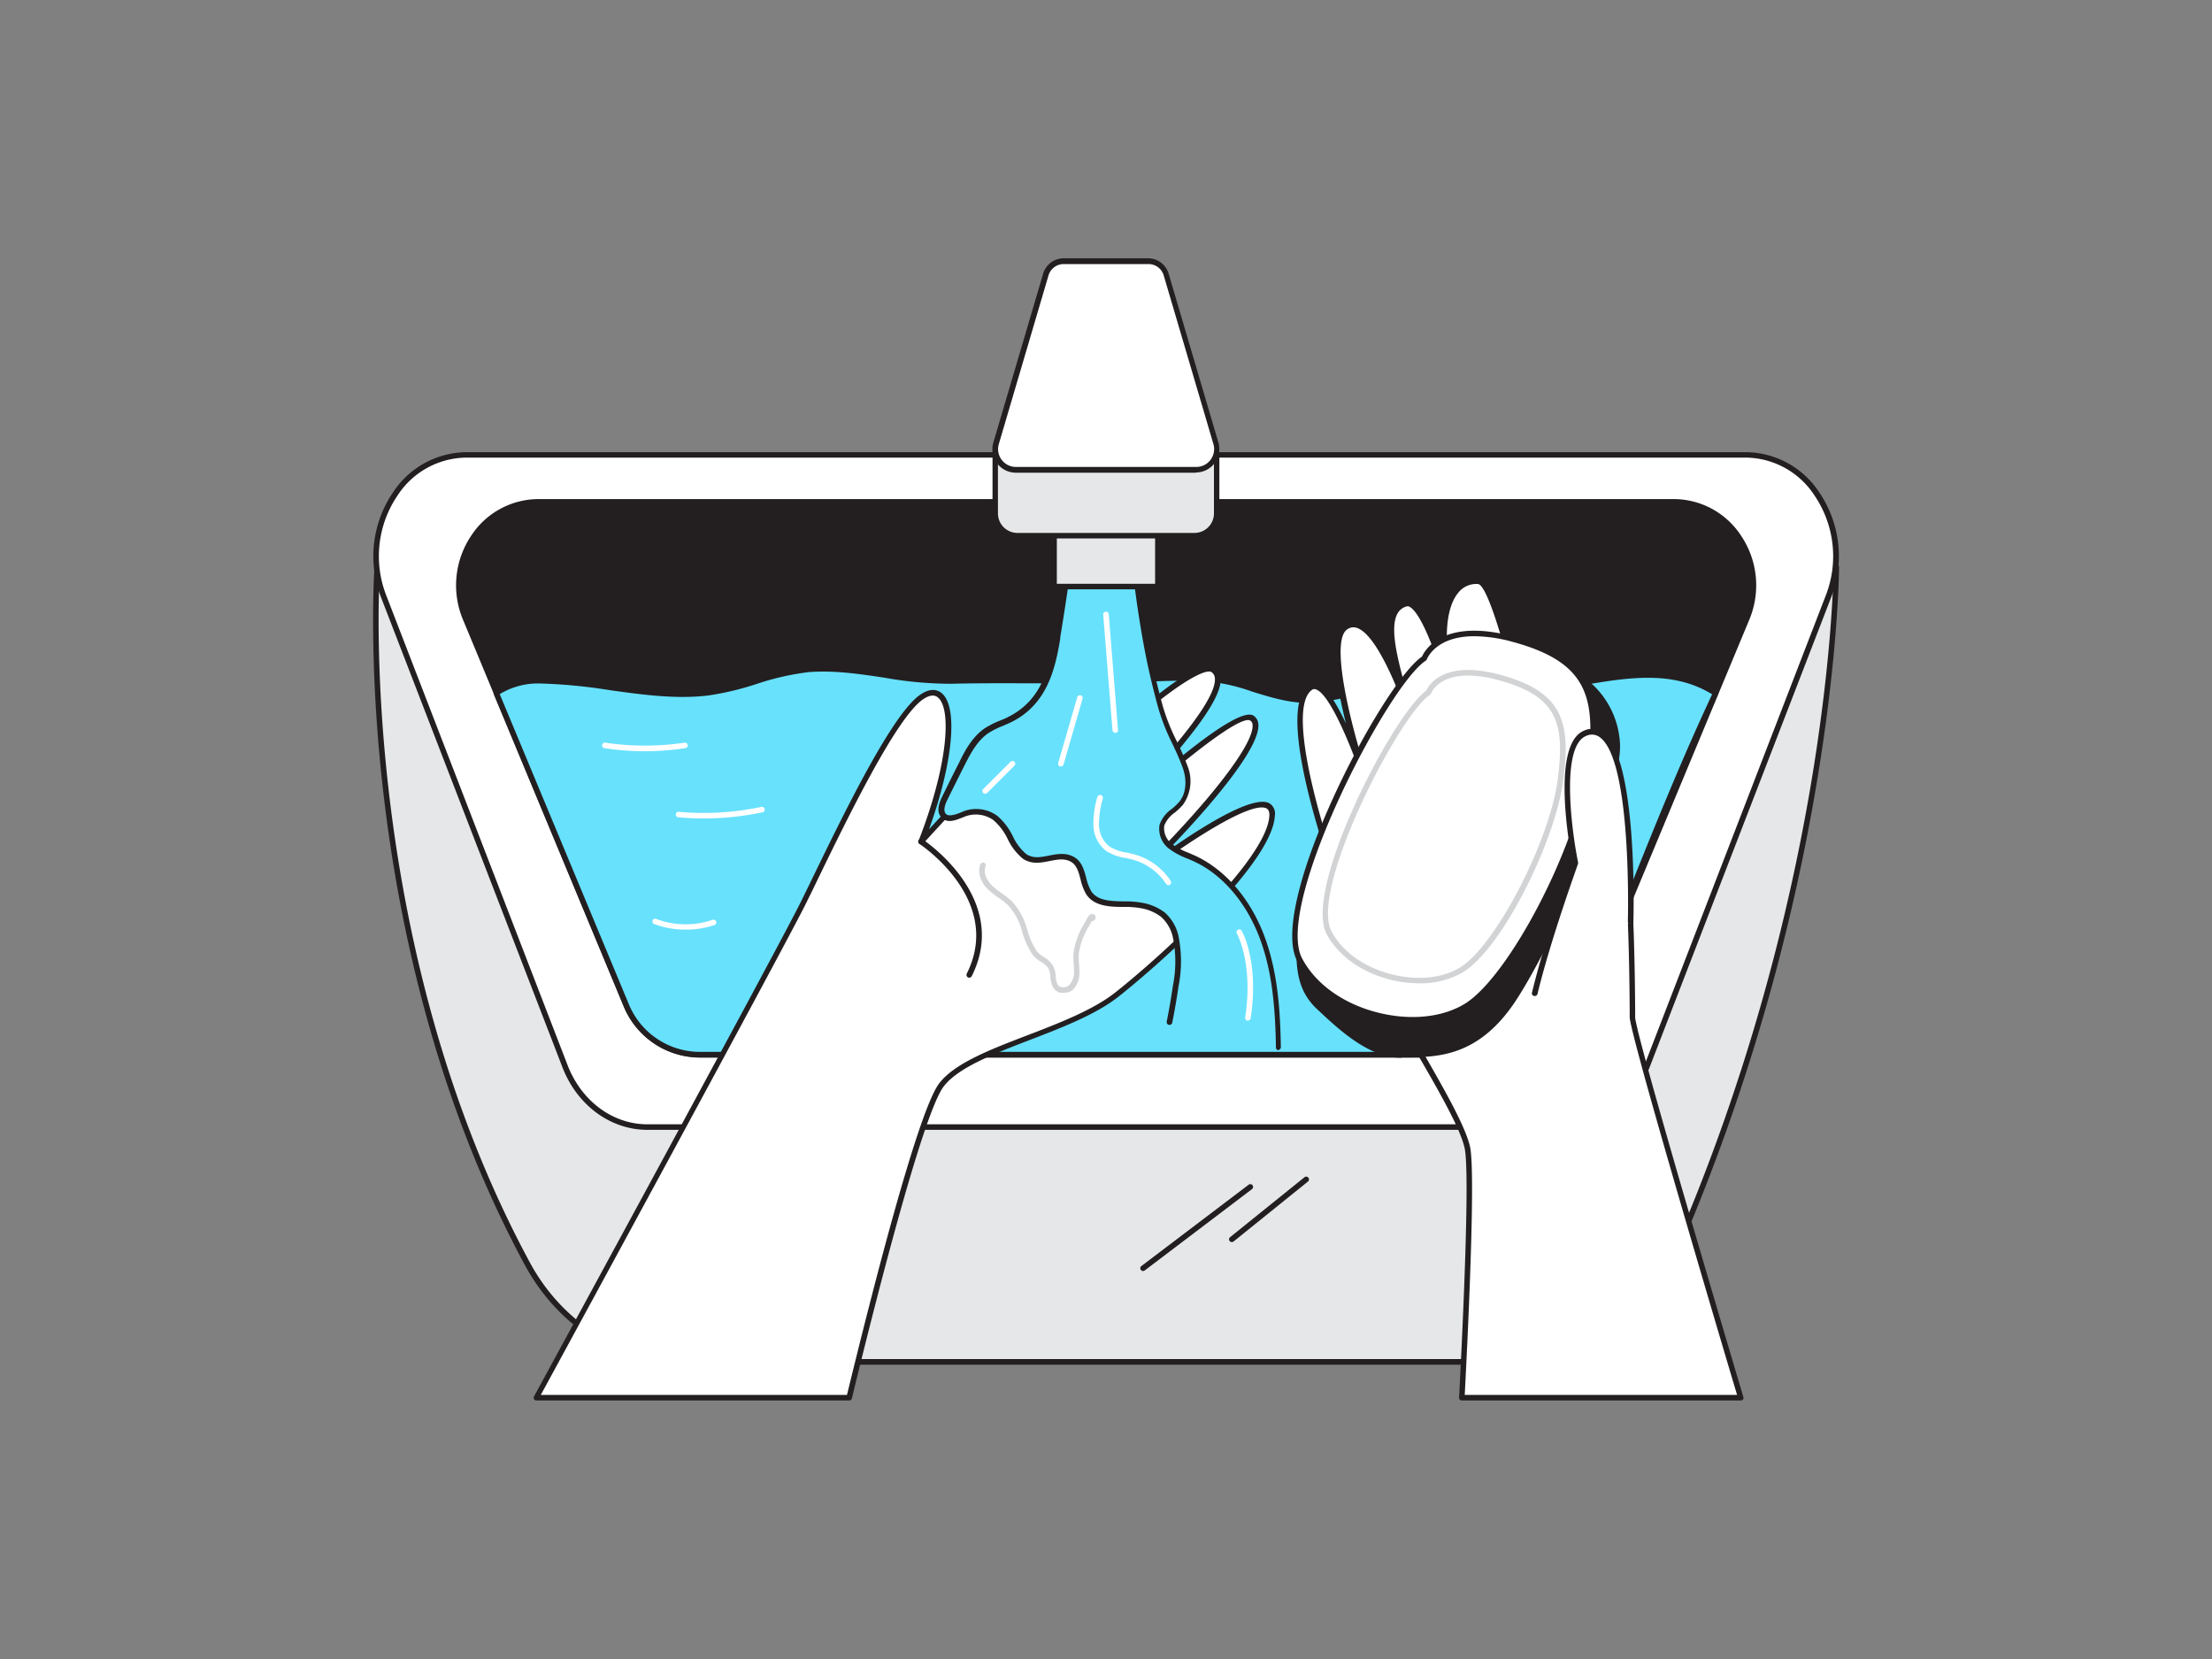 <svg xmlns="http://www.w3.org/2000/svg" viewBox="0 0 400 300"><rect x="0" y="0" width="400" height="300" fill="#808080" stroke="none"/><g id="_439_washing_hands_flatline" data-name="#439_washing_hands_flatline"><path d="M303.35,225.56c28.71-66.66,28.71-123,28.71-123H68.21s-4.95,66.52,27.15,126c6,11,16.57,17.76,28,17.76H273.91C286.42,246.28,297.89,238.26,303.35,225.56Z" fill="#e6e7e8"/><path d="M273.91,246.78H123.37c-11.55,0-22.45-6.91-28.45-18-31.8-58.93-27.25-125.61-27.2-126.27a.5.5,0,0,1,.49-.47H332.06a.51.51,0,0,1,.35.15.47.47,0,0,1,.15.35c0,.57-.33,57.25-28.75,123.23C298.32,238.53,286.58,246.78,273.91,246.78ZM68.68,103c-.34,6-3.14,69.18,27.12,125.27,5.82,10.79,16.39,17.49,27.57,17.49H273.91c12.27,0,23.65-8,29-20.42,26.9-62.49,28.56-116.59,28.65-122.34Z" fill="#231f20"/><path d="M282.94,203.81H117.06c-6.47,0-12.32-4.32-14.9-11L69.4,107.91C64.72,95.8,72.59,82.26,84.29,82.26H315.71c11.7,0,19.57,13.54,14.89,25.65L297.84,192.8C295.25,199.49,289.4,203.81,282.94,203.81Z" fill="#fff"/><path d="M282.94,204.31H117.06c-6.68,0-12.71-4.45-15.36-11.33L68.93,108.09a20.51,20.51,0,0,1,2.11-19,16,16,0,0,1,13.25-7.32H315.71A16,16,0,0,1,329,89.07a20.51,20.51,0,0,1,2.11,19L298.3,193C295.64,199.86,289.61,204.31,282.94,204.31ZM84.29,82.75a15,15,0,0,0-12.42,6.88,19.53,19.53,0,0,0-2,18.1l32.77,84.89c2.51,6.5,8.17,10.69,14.43,10.69H282.94c6.26,0,11.92-4.19,14.43-10.69l32.77-84.89a19.56,19.56,0,0,0-2-18.1,15,15,0,0,0-12.42-6.88Z" fill="#231f20"/><path d="M315.83,111.88l-5.6,13.44-23.46,56.34a14.42,14.42,0,0,1-13.21,9.05H126.44a14.42,14.42,0,0,1-13.21-9.05L89.77,125.32l-5.6-13.44c-4.15-10,2.82-21.1,13.21-21.1H302.62C313,90.78,320,101.92,315.83,111.88Z" fill="#231f20"/><path d="M273.56,191.25H126.44a15,15,0,0,1-13.71-9.39l-29-69.78a16.08,16.08,0,0,1,1.44-15.15,14.57,14.57,0,0,1,12.26-6.68H302.62a14.57,14.57,0,0,1,12.26,6.68,16.08,16.08,0,0,1,1.44,15.15h0l-29.05,69.78A15,15,0,0,1,273.56,191.25ZM97.38,91.32A13.52,13.52,0,0,0,86,97.53a15,15,0,0,0-1.34,14.14l29.05,69.78a13.87,13.87,0,0,0,12.72,8.72H273.56a13.89,13.89,0,0,0,12.72-8.72l29.05-69.78A15,15,0,0,0,314,97.53a13.52,13.52,0,0,0-11.37-6.21Zm218.45,20.56h0Z" fill="#231f20"/><path d="M310.2,125.33l.05,0c-8.56,18.19-15.72,37.59-23.5,56.3a14.44,14.44,0,0,1-13.22,9.05H126.41a14.42,14.42,0,0,1-13.21-9.05L89.75,125.32a13.76,13.76,0,0,1,7.6-2.26c10.19,0,20.81,3.42,30.83,2.17,6.12-.77,11.93-3.71,18.08-4.22,8.56-.71,17.11,2.32,25.71,2.1s17,0,25.44,0c6.83,0,14-.76,20.74-.39,6.32.35,12.1,4.09,18.66,3.92,6.39-.17,12.49-3.25,18.88-3.49,4.33-.17,8.6,1,12.89,1.61C282.16,126.74,297.73,117.37,310.2,125.33Z" fill="#68e1fd"/><path d="M273.53,191.21H126.41a14.9,14.9,0,0,1-13.67-9.36L89.28,125.51a.51.51,0,0,1,.19-.61,14.37,14.37,0,0,1,7.88-2.34h0a95.56,95.56,0,0,1,13.14,1.23c5.85.81,11.9,1.65,17.61.94a51.72,51.72,0,0,0,8.47-2,47.75,47.75,0,0,1,9.64-2.17c4.63-.39,9.31.32,13.84,1a69.76,69.76,0,0,0,11.9,1.09c5.88-.15,11.86-.12,17.65-.08,2.6,0,5.2,0,7.8,0s5.56-.12,8.3-.24c4.12-.18,8.39-.37,12.47-.15a35.92,35.92,0,0,1,8.66,2c3.2,1,6.52,2.06,10,2a42,42,0,0,0,9.44-1.74,44.19,44.19,0,0,1,9.43-1.75,43.9,43.9,0,0,1,9.45,1c1.18.22,2.35.43,3.54.61C274,125,279.73,124,285.3,123c8.59-1.49,17.48-3,25.16,1.86h0l-.27.42.29-.41a.56.56,0,0,1,.22.66c-5.79,12.28-11,25.31-16.06,37.92-2.42,6-4.92,12.28-7.44,18.35A14.91,14.91,0,0,1,273.53,191.21ZM90.37,125.52l23.29,55.94a13.91,13.91,0,0,0,12.75,8.75H273.53a13.9,13.9,0,0,0,12.75-8.75c2.53-6.06,5-12.3,7.45-18.34,5-12.48,10.16-25.38,15.88-37.57-7.27-4.45-15.47-3-24.14-1.52-5.65,1-11.49,2-17,1.18-1.19-.18-2.38-.4-3.57-.61a43,43,0,0,0-9.23-1,42.73,42.73,0,0,0-9.21,1.72,42.8,42.8,0,0,1-9.68,1.77c-3.61.09-7-1-10.28-2a34.56,34.56,0,0,0-8.42-1.91c-4-.22-8.27,0-12.37.15-2.75.12-5.59.24-8.34.24-2.6,0-5.2,0-7.8,0-5.78,0-11.76-.07-17.63.08a69.57,69.57,0,0,1-12.07-1.11c-4.47-.67-9.09-1.36-13.61-1a47.32,47.32,0,0,0-9.43,2.14,52.66,52.66,0,0,1-8.63,2.07c-5.85.73-12-.12-17.88-.94a95.54,95.54,0,0,0-13-1.22h0A13.35,13.35,0,0,0,90.37,125.52Zm219.82-.19Z" fill="#231f20"/><path d="M153.55,252.75c3.84-15.82,12.8-51.46,16.69-56.55,5-6.58,23-9.45,31.73-16.35s27.58-24.16,28-32.29-24,10.74-24,10.74c12.7-12.48,23.88-26.12,20.4-28.41S197,152.2,197,152.2c14.51-14.8,26.41-28.15,22.35-31s-29,22.64-29,22.64c19.16-23.51,16.84-26.71,13.07-27.29s-36.87,35.7-36.87,35.7c7.26-18.57,5.81-30.18,0-26.12s-16.83,28.16-21.48,37.46c-4.29,8.61-42.39,78.67-48.13,89.21Z" fill="#fff"/><path d="M153.55,253.25H97a.5.5,0,0,1-.43-.24.52.52,0,0,1,0-.5c4.47-8.2,43.76-80.43,48.13-89.19.7-1.4,1.54-3.14,2.49-5.1,5.62-11.56,14.11-29,19.15-32.55,1.91-1.34,3.17-.94,3.89-.38,3.09,2.44,2.12,12.61-2.23,24.67,8.05-8.77,31.53-34,35.44-34h.12a3.22,3.22,0,0,1,2.8,1.84c.7,1.83.23,5.88-10.33,19.67,8-7.69,20.57-19,23.71-16.78a2.39,2.39,0,0,1,1,1.82c.28,3.15-3.69,9.06-13.32,19.55,7.76-6.79,17-14.12,19.27-12.64a2,2,0,0,1,.86,1.5c.39,4-7.71,13.87-16.66,23.14,6.1-4.31,15.63-10.39,18.64-8.81a2.21,2.21,0,0,1,1,2.29c-.5,8.8-21.06,27-28.22,32.65-4.12,3.26-10.22,5.61-16.12,7.88-6.65,2.56-12.93,5-15.53,8.38-3.86,5.05-12.9,41.1-16.6,56.37A.51.51,0,0,1,153.55,253.25Zm-55.76-1h55.37c4.64-19.09,12.88-51.38,16.68-56.35,2.78-3.63,9.19-6.1,16-8.71,5.83-2.24,11.85-4.57,15.85-7.73,8.9-7.05,27.41-24.12,27.85-31.93.06-1-.37-1.27-.51-1.34-2.83-1.49-15.14,6.66-22.73,12.51a.5.5,0,0,1-.68-.07.51.51,0,0,1,0-.69c12.83-12.61,21.22-23.41,20.88-26.87a.91.91,0,0,0-.41-.76c-2-1.3-16.14,10.3-28.7,22.26a.5.5,0,0,1-.7-.72c10.93-11.14,23.42-24.53,23-29.2a1.44,1.44,0,0,0-.59-1.1c-1.43-1-10.41,4.2-28.38,22.59a.5.5,0,0,1-.74-.67c11.31-13.89,16.49-22.39,15.38-25.26-.25-.67-.87-1-2-1.21h-.07c-2.55,0-20.54,18.22-36.35,35.55a.5.5,0,0,1-.83-.52c5.36-13.72,6-24,3.45-25.94-.66-.52-1.57-.38-2.7.41-4.82,3.38-13.58,21.4-18.82,32.17-.95,2-1.8,3.7-2.5,5.11C141.26,172.32,103.81,241.19,97.79,252.25Z" fill="#231f20"/><path d="M175.27,176.8a.46.46,0,0,1-.22-.06.5.5,0,0,1-.23-.67c6.69-13.36-8.38-23.35-8.53-23.45a.5.5,0,1,1,.54-.84c.17.11,16,10.57,8.89,24.74A.52.52,0,0,1,175.27,176.8Z" fill="#231f20"/><path d="M211.56,184.83c.43-2.14.81-4.29,1.12-6.46a22.64,22.64,0,0,0,0-9,7.67,7.67,0,0,0-2.3-3.95,8.83,8.83,0,0,0-3.58-1.61c-3.06-.75-8,.61-9.88-2.4-1.2-1.88-.92-4.75-2.82-5.92-2.77-1.72-6,1.28-8.79-.63-2.13-1.45-3-5.28-5.29-7a6,6,0,0,0-5.55-.73c-1.26.48-2.82,1.34-3.77.38-.77-.79-.33-2.11.15-3.1q1.53-3.1,3.09-6.21c1.15-2.27,2.4-4.63,4.5-6.06a31,31,0,0,1,4.14-2c6.06-3,7.67-8.7,8.65-14.8.14-.85,2.4-14.52,1.89-14.52h12c.44,4.93,1.15,9.86,2,14.73.75,4.2,1.7,8.33,2.83,12.45s3.06,6.93,4.4,10.72a6.84,6.84,0,0,1-.76,6.58c-1.12,1.36-3,2.22-3.44,3.92a4,4,0,0,0,1.7,3.95,19.51,19.51,0,0,0,4.06,2c6,2.74,10.26,8.47,12.5,14.68s2.68,12.91,2.8,19.51" fill="#68e1fd"/><path d="M231.23,189.92a.49.49,0,0,1-.5-.49c-.11-6.36-.52-13.11-2.77-19.35-2.42-6.71-6.88-12-12.24-14.39q-.53-.24-1.05-.45a13.48,13.48,0,0,1-3.11-1.65,4.48,4.48,0,0,1-1.87-4.47,5.85,5.85,0,0,1,2.21-2.84,11.55,11.55,0,0,0,1.33-1.27c1.46-1.78,1.3-4.31.67-6.09-.57-1.6-1.26-3.08-1.93-4.5a37.8,37.8,0,0,1-2.48-6.26c-1.18-4.27-2.11-8.35-2.84-12.49-.91-5.14-1.56-9.83-2-14.32h-11c0,1.23-.39,4.53-1.92,13.88l0,.22c-.92,5.68-2.45,12-8.93,15.17-.48.23-1,.44-1.47.65a14.81,14.81,0,0,0-2.61,1.31c-2.07,1.41-3.32,3.89-4.33,5.88s-2.07,4.13-3.09,6.2c-.6,1.23-.68,2.08-.24,2.53s1.45.23,2.68-.27l.55-.23a6.49,6.49,0,0,1,6,.8,11.23,11.23,0,0,1,2.87,3.75,9.53,9.53,0,0,0,2.4,3.19c1.26.86,2.65.58,4.12.29s3.13-.62,4.65.32c1.31.81,1.71,2.27,2.08,3.68a9.11,9.11,0,0,0,.9,2.41c1.14,1.79,3.63,1.83,6,1.87a16.91,16.91,0,0,1,3.54.31,9.3,9.3,0,0,1,3.79,1.71,8,8,0,0,1,2.46,4.2,23.28,23.28,0,0,1,0,9.22c-.31,2.16-.69,4.35-1.12,6.49a.5.5,0,1,1-1-.2c.43-2.12.8-4.29,1.11-6.43a22.2,22.2,0,0,0,0-8.82,6.94,6.94,0,0,0-2.14-3.69,8.3,8.3,0,0,0-3.38-1.51,15.78,15.78,0,0,0-3.31-.28c-2.55,0-5.44-.09-6.87-2.34a9.46,9.46,0,0,1-1-2.68c-.34-1.28-.67-2.48-1.64-3.09-1.19-.73-2.52-.47-3.93-.19-1.62.32-3.28.65-4.88-.44a10.44,10.44,0,0,1-2.71-3.52,10.56,10.56,0,0,0-2.59-3.44,5.51,5.51,0,0,0-5.08-.67l-.53.21c-1.22.49-2.72,1.11-3.77,0-.77-.79-.75-2,.06-3.67q1.51-3.12,3.09-6.21c1-2.09,2.37-4.7,4.66-6.26a16.09,16.09,0,0,1,2.78-1.4c.48-.2,1-.4,1.42-.63,6.05-3,7.46-8.75,8.38-14.43l0-.22c1.5-9.22,2-13.22,1.92-14a.45.45,0,0,1-.08-.26.5.5,0,0,1,.5-.5h12a.5.5,0,0,1,.5.45c.42,4.6,1.08,9.41,2,14.69.72,4.11,1.65,8.17,2.81,12.4a37.47,37.47,0,0,0,2.43,6.1,49.86,49.86,0,0,1,2,4.59,7.33,7.33,0,0,1-.84,7.07,11.28,11.28,0,0,1-1.46,1.39,5.15,5.15,0,0,0-1.89,2.34,3.54,3.54,0,0,0,1.52,3.42,12.37,12.37,0,0,0,2.89,1.51l1.07.47c5.6,2.55,10.26,8,12.77,15,2.3,6.38,2.72,13.22,2.83,19.67a.51.51,0,0,1-.49.51Zm-38.15-88.57Zm0,0Zm0,0Zm0,0h0Zm0,0Z" fill="#231f20"/><rect x="190.61" y="95.62" width="18.77" height="10.45" fill="#e6e7e8"/><path d="M209.38,106.57H190.61a.5.5,0,0,1-.5-.5V95.62a.51.51,0,0,1,.5-.5h18.77a.5.5,0,0,1,.5.5v10.45A.5.5,0,0,1,209.38,106.57Zm-18.27-1h17.77V96.12H191.11Z" fill="#231f20"/><path d="M180,82.26H220a0,0,0,0,1,0,0v10.6a4,4,0,0,1-4,4H184a4,4,0,0,1-4-4V82.26A0,0,0,0,1,180,82.26Z" fill="#e6e7e8"/><path d="M216,97.37H184a4.53,4.53,0,0,1-4.52-4.52V82.25a.51.51,0,0,1,.5-.5H220a.51.51,0,0,1,.5.5v10.6A4.53,4.53,0,0,1,216,97.37ZM180.46,82.75v10.1A3.53,3.53,0,0,0,184,96.37h32a3.53,3.53,0,0,0,3.52-3.52V82.75Z" fill="#231f20"/><path d="M216.3,85H183.7a3.74,3.74,0,0,1-3.58-4.8l9-30.53a3.36,3.36,0,0,1,3.22-2.4h15.28a3.36,3.36,0,0,1,3.22,2.4l9,30.53A3.74,3.74,0,0,1,216.3,85Z" fill="#fff"/><path d="M216.29,85.48H183.7A4.24,4.24,0,0,1,179.64,80l9-30.53a3.87,3.87,0,0,1,3.7-2.76h15.28a3.87,3.87,0,0,1,3.7,2.76l9,30.53a4.24,4.24,0,0,1-4.07,5.44ZM192.36,47.75a2.87,2.87,0,0,0-2.74,2l-9,30.54a3.23,3.23,0,0,0,3.1,4.15h32.59a3.23,3.23,0,0,0,3.11-4.15l-9-30.54a2.87,2.87,0,0,0-2.74-2Z" fill="#231f20"/><path d="M192.3,179.53a2.32,2.32,0,0,1-.46,0,2,2,0,0,1-1.42-1,4.64,4.64,0,0,1-.48-1.89,3.51,3.51,0,0,0-.48-1.72,4.31,4.31,0,0,0-1.24-1,5.54,5.54,0,0,1-1.48-1.26,14.78,14.78,0,0,1-1.89-4.15,11.2,11.2,0,0,0-2.52-4.78,13.81,13.81,0,0,0-1.77-1.4,15.93,15.93,0,0,1-1.8-1.41c-1.11-1-2.16-2.9-1.46-4.62a.5.5,0,0,1,.93.37c-.51,1.26.33,2.69,1.22,3.52a15.26,15.26,0,0,0,1.69,1.33A15.44,15.44,0,0,1,183,163a12.19,12.19,0,0,1,2.77,5.18,13.37,13.37,0,0,0,1.75,3.87,4.47,4.47,0,0,0,1.23,1,5.23,5.23,0,0,1,1.5,1.32,4.37,4.37,0,0,1,.66,2.18,3.6,3.6,0,0,0,.36,1.5,1.06,1.06,0,0,0,.72.47,1.67,1.67,0,0,0,1.29-.32,3.39,3.39,0,0,0,.94-2.5,13.64,13.64,0,0,0-.06-1.41,13.14,13.14,0,0,1-.05-1.78,13.59,13.59,0,0,1,2-5.56l.58-1.07c.39-.71.9-.62,1-.57a.6.6,0,0,1,.43.64.71.71,0,0,1-.58.63h-.13l-.46.85a12.92,12.92,0,0,0-1.88,5.14,13.32,13.32,0,0,0,.05,1.66,14.81,14.81,0,0,1,.06,1.5A4.28,4.28,0,0,1,194,179,2.62,2.62,0,0,1,192.3,179.53Z" fill="#d1d3d4"/><path d="M225.67,184.56h-.08a.51.51,0,0,1-.42-.57c1.5-9.74-1.46-15.1-1.49-15.16a.5.5,0,1,1,.87-.49c.13.23,3.16,5.68,1.61,15.8A.5.5,0,0,1,225.67,184.56Z" fill="#fff"/><path d="M201.67,132.5a.49.49,0,0,1-.5-.46l-1.67-20.89a.5.5,0,0,1,.46-.54.5.5,0,0,1,.54.46L202.17,132a.5.5,0,0,1-.46.54Z" fill="#fff"/><path d="M191.84,138.6l-.14,0a.49.49,0,0,1-.34-.62l3.44-11.9a.5.5,0,0,1,.62-.34.49.49,0,0,1,.34.62l-3.44,11.9A.49.49,0,0,1,191.84,138.6Z" fill="#fff"/><path d="M265.32,207.5c1,4.34-.17,29.72-1,45.25h50.44c-5.57-18.72-19.56-66-19.59-68.84,0-3.52.06-37.44-4.14-46.6s-10.26.23-10.62,14.67c0,0-8.88-46.56-13.18-46.87-4-.29-8.76,4.45-4.5,21.74-1.8-6.39-5.64-18.51-8.54-17.68-5.35,1.55-1.28,12.42,1.66,23,0,0-6.83-22.83-12.62-18.73-4.26,3,2.64,24.53,3.82,28.09-1.05-3.11-6.72-19.32-10-17.25-6.77,4.26,5.48,38.76,10.93,50.11S263.91,201.16,265.32,207.5Z" fill="#fff"/><path d="M314.79,253.25H264.35a.48.48,0,0,1-.5-.52c.78-15,1.94-40.8,1-45.12h0c-.81-3.65-4.77-10.52-9-17.8-3-5.17-6.06-10.52-8.31-15.21-5.11-10.65-18.05-46.16-10.75-50.75a1.65,1.65,0,0,1,1.5-.15c1.62.58,3.47,3.64,5.1,7.12-3.54-14.08-1.34-17.15-.43-17.8a2.91,2.91,0,0,1,2.74-.41c2.38.82,4.71,4.61,6.58,8.63-1.15-4.6-1.7-8.52-.47-10.75a3.66,3.66,0,0,1,2.26-1.8,1.68,1.68,0,0,1,1.33.2c1.79,1,3.7,5.16,5.38,10-.74-7,.61-10.53,2.11-12.32a5.21,5.21,0,0,1,4.39-1.93c3.95.28,10.42,31,12.9,43.44.81-8.06,3.43-14.16,6.59-14.81,1.23-.25,3.05.21,4.73,3.87,2.58,5.62,4.07,21.92,4.19,45.89v.9c0,1.9,7.34,27.58,19.57,68.71a.47.47,0,0,1-.08.44A.48.48,0,0,1,314.79,253.25Zm-49.92-1h49.25c-6-20.13-19.39-65.51-19.42-68.34V183c-.12-23.83-1.58-40-4.1-45.48-.77-1.68-2-3.63-3.62-3.3-2.7.56-5.79,7.51-6,17.77a.5.5,0,0,1-.46.49.51.51,0,0,1-.53-.4c-4.33-22.71-10.27-46.29-12.73-46.47a4.13,4.13,0,0,0-3.56,1.58c-1.51,1.79-3.57,6.72-.41,19.54a.5.5,0,0,1-1,.25c-2.8-9.9-5.48-16.18-7.35-17.22a.69.69,0,0,0-.57-.1,2.63,2.63,0,0,0-1.67,1.31c-1.6,2.91.37,9.66,2.45,16.81.41,1.41.83,2.83,1.22,4.25a.51.51,0,0,1-.34.62.51.51,0,0,1-.62-.34c-1.42-4.75-6-17.36-10-18.75a1.9,1.9,0,0,0-1.83.28c-2.85,2,0,15.28,4,27.53a.51.51,0,0,1-.32.63.5.5,0,0,1-.63-.32c-2.48-7.32-6.23-16.18-8.64-17a.71.71,0,0,0-.64,0c-6,3.79,4.76,36.23,11.12,49.48,2.23,4.66,5.31,10,8.28,15.14,4.23,7.35,8.23,14.28,9.08,18.08h0C266.78,211.77,265.66,237.13,264.87,252.25Z" fill="#231f20"/><path d="M285.81,122.76a15.3,15.3,0,0,1,6.57,11.52c.73,8.05-11.67,35.54-18.62,46.24s-14.61,10-20.16,10.21S242.66,186,238.48,182s-3.43-9-3.54-13.72S268,118.75,285.81,122.76Z" fill="#231f20"/><path d="M253.31,191.27c-5.79,0-11.22-5.1-15.2-8.84-3.73-3.51-3.71-7.81-3.7-12,0-.71,0-1.42,0-2.13-.09-3.74,15.3-25,30.14-37.16,8.73-7.16,15.92-10.16,21.39-8.93a.52.52,0,0,1,.16.06,15.74,15.74,0,0,1,6.83,11.93c.76,8.39-12.08,36.39-18.71,46.58s-14,10.32-19.37,10.43l-1.23,0Zm30.18-68.22c-4.82,0-11.08,3-18.27,9-15.48,12.68-29.81,33.69-29.75,36.31,0,.71,0,1.43,0,2.16,0,4.11,0,8,3.36,11.17,3.91,3.68,9.28,8.68,14.73,8.55l1.23,0c5.44-.11,12.2-.24,18.5-9.93,7.31-11.26,19.23-38.18,18.54-45.9a14.93,14.93,0,0,0-6.25-11.06A9.61,9.61,0,0,0,283.49,123.05Z" fill="#231f20"/><path d="M257.55,119.05s2.55-7.08,16.08-3.45,15.71,9.9,13.88,23.53-13.77,37.4-22.31,42.77-24.76,1.84-30.17-8.33S251,123.35,257.55,119.05Z" fill="#fff"/><path d="M255.47,184.91a26.77,26.77,0,0,1-6.89-.92c-6.35-1.69-11.45-5.4-14-10.19-5.45-10.25,15.21-50,22.57-55.08.48-1.1,3.77-7.06,16.61-3.6C288.11,119,289.78,126,288,139.2c-2.11,15.68-14.89,38.31-22.53,43.13A18.88,18.88,0,0,1,255.47,184.91Zm11.12-69.86c-6.92,0-8.49,4-8.57,4.17a.55.55,0,0,1-.2.25c-6.9,4.49-27.49,44.2-22.35,53.86,2.41,4.55,7.29,8.08,13.36,9.69s12,1,16.11-1.54c8-5,20.19-28.44,22.07-42.42,1.74-12.91.2-19.29-13.51-23A26.85,26.85,0,0,0,266.59,115.05Zm-9,4h0Z" fill="#231f20"/><path d="M256.63,177.81a21.82,21.82,0,0,1-5.52-.73c-5.08-1.36-9.16-4.33-11.21-8.17-4.35-8.19,12.09-39.85,18-44,.44-1,3.14-5.64,13.34-2.9,11.5,3.09,12.85,8.69,11.42,19.29s-10.76,29.87-18,34.44A15.07,15.07,0,0,1,256.63,177.81Zm8.86-55.65c-5.43,0-6.67,3.09-6.73,3.25a.55.55,0,0,1-.2.25c-5.48,3.57-21.85,35.11-17.77,42.78,1.91,3.59,5.77,6.39,10.58,7.67s9.53.81,12.75-1.22c6.37-4,16-22.61,17.54-33.72C283,131,281.82,125.89,271,123A21.12,21.12,0,0,0,265.49,122.16Zm-7.2,3.08h0Z" fill="#d1d3d4"/><path d="M294.87,166.65s1.13-38-8.26-34.06c-6,2.51-1.74,23.37-1.74,23.37s-4.88,13.38-7.36,23.65" fill="#fff"/><path d="M277.51,180.11h-.11a.5.5,0,0,1-.37-.61c2.32-9.63,6.8-22.15,7.32-23.57-.4-2-4-21.23,2.06-23.79a3.36,3.36,0,0,1,3.39.28c6.38,4.38,5.6,33,5.57,34.25a.5.5,0,1,1-1,0c0-.29.8-29.32-5.14-33.4a2.39,2.39,0,0,0-2.43-.18c-4.61,1.93-2.6,17.12-1.44,22.81a.5.5,0,0,1,0,.27c0,.13-4.9,13.47-7.34,23.6A.5.5,0,0,1,277.51,180.11Z" fill="#231f20"/><path d="M116.66,135.85a50.3,50.3,0,0,1-7.35-.55.5.5,0,0,1,.15-1,48.81,48.81,0,0,0,14.33,0,.51.51,0,0,1,.57.42.5.5,0,0,1-.42.57A49.44,49.44,0,0,1,116.66,135.85Z" fill="#fff"/><path d="M127.28,148q-2.31,0-4.62-.21a.5.5,0,0,1-.46-.54.5.5,0,0,1,.55-.45,50.25,50.25,0,0,0,14.93-.89.5.5,0,0,1,.59.39.49.49,0,0,1-.38.59A51.25,51.25,0,0,1,127.28,148Z" fill="#fff"/><path d="M124,168.1a16,16,0,0,1-5.7-1,.51.51,0,0,1-.28-.65.49.49,0,0,1,.64-.28,15,15,0,0,0,10.21.16.51.51,0,0,1,.64.31.5.5,0,0,1-.31.63A15.81,15.81,0,0,1,124,168.1Z" fill="#fff"/><path d="M178.16,143.53a.5.5,0,0,1-.36-.14.51.51,0,0,1,0-.71l4.94-4.93a.5.5,0,0,1,.71,0,.5.5,0,0,1,0,.7l-4.94,4.94A.47.47,0,0,1,178.16,143.53Z" fill="#fff"/><path d="M211.28,160.06a.48.48,0,0,1-.42-.23,10.57,10.57,0,0,0-6-4.37c-.43-.12-.88-.22-1.33-.31a8.88,8.88,0,0,1-3.56-1.31,6.09,6.09,0,0,1-2.25-4.69,17.09,17.09,0,0,1,.71-5,.5.5,0,1,1,1,.24,16.55,16.55,0,0,0-.7,4.72,5.1,5.1,0,0,0,1.85,3.93,8,8,0,0,0,3.18,1.14c.46.1.93.2,1.39.32a11.57,11.57,0,0,1,6.55,4.79.51.51,0,0,1-.14.7A.56.56,0,0,1,211.28,160.06Z" fill="#fff"/><line x1="226.1" y1="214.63" x2="206.7" y2="229.34" fill="#e6e7e8"/><path d="M206.7,229.84a.51.51,0,0,1-.4-.2.5.5,0,0,1,.1-.7l19.4-14.71a.5.5,0,1,1,.6.8L207,229.74A.54.54,0,0,1,206.7,229.84Z" fill="#231f20"/><line x1="236.21" y1="213.27" x2="222.75" y2="224.11" fill="#e6e7e8"/><path d="M222.75,224.61a.52.52,0,0,1-.39-.19.5.5,0,0,1,.08-.7l13.45-10.84a.51.51,0,0,1,.71.08.5.5,0,0,1-.08.7L223.07,224.5A.54.54,0,0,1,222.75,224.61Z" fill="#231f20"/></g></svg>